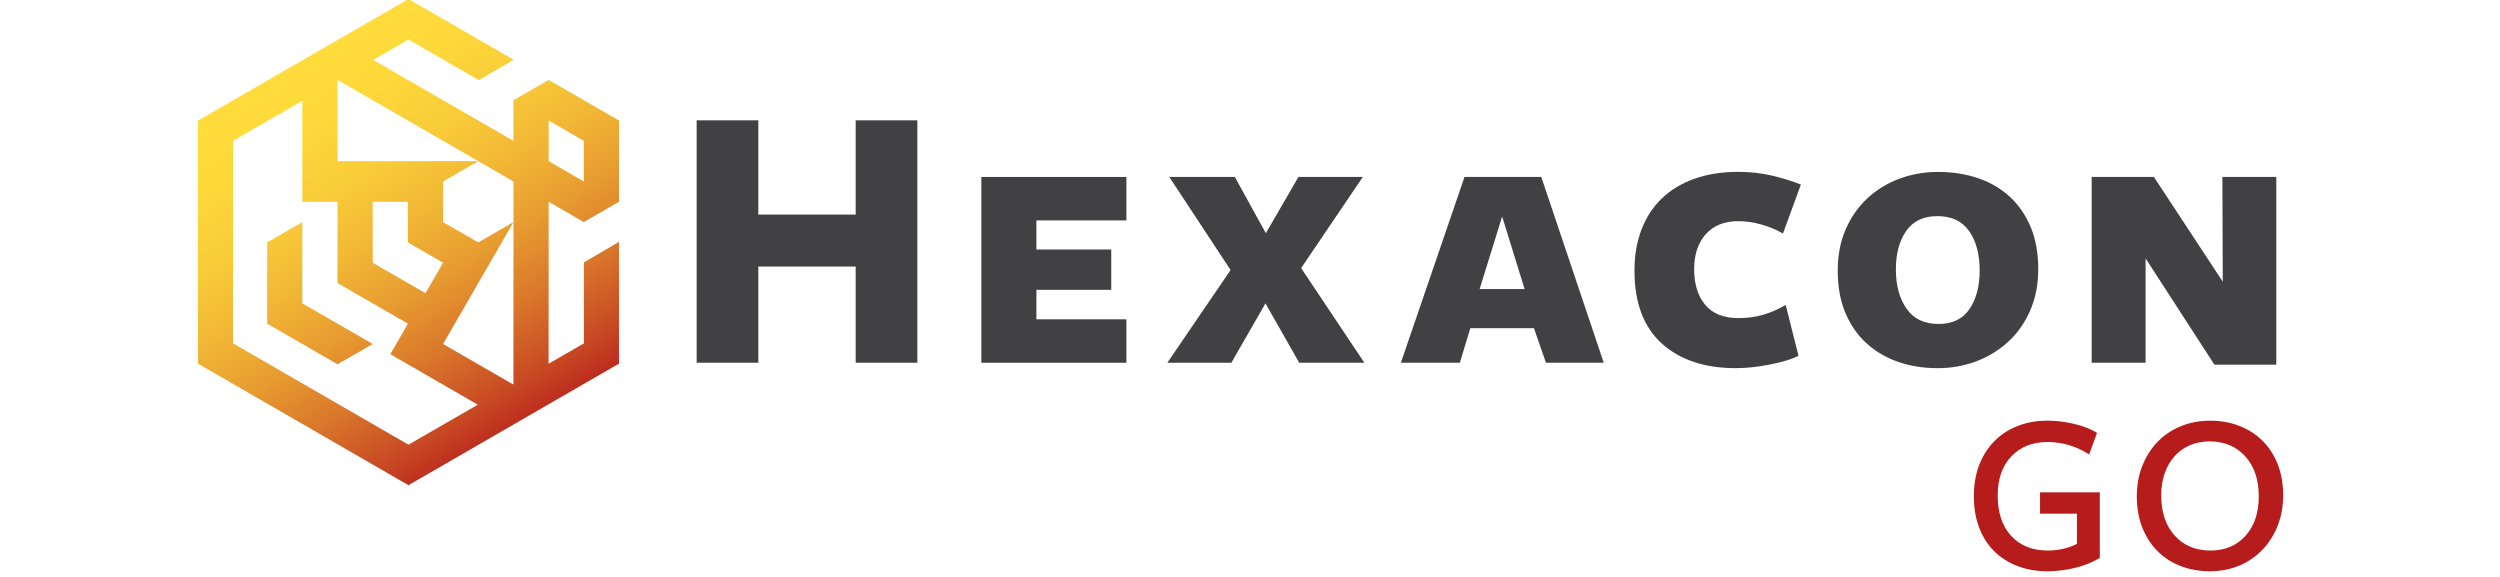 <?xml version="1.0" encoding="utf-8"?>
<!-- Generator: Adobe Illustrator 17.0.0, SVG Export Plug-In . SVG Version: 6.00 Build 0)  -->
<!DOCTYPE svg PUBLIC "-//W3C//DTD SVG 1.1//EN" "http://www.w3.org/Graphics/SVG/1.1/DTD/svg11.dtd">
<svg version="1.1" id="Layer_1" xmlns="http://www.w3.org/2000/svg" xmlns:xlink="http://www.w3.org/1999/xlink" x="0px" y="0px"
	 width="130px" height="30px" viewBox="0 0 130 30" enable-background="new 0 0 130 30" xml:space="preserve">
<linearGradient id="SVGID_1_" gradientUnits="userSpaceOnUse" x1="15.53" y1="3.255" x2="27.576" y2="22.943">
	<stop  offset="0" style="stop-color:#FFDC3B"/>
	<stop  offset="0.142" style="stop-color:#FDD83A"/>
	<stop  offset="0.287" style="stop-color:#F9CC38"/>
	<stop  offset="0.433" style="stop-color:#F1B735"/>
	<stop  offset="0.579" style="stop-color:#E79B30"/>
	<stop  offset="0.726" style="stop-color:#D9762B"/>
	<stop  offset="0.871" style="stop-color:#C84A23"/>
	<stop  offset="1" style="stop-color:#B71C1C"/>
</linearGradient>
<path fill="url(#SVGID_1_)" d="M19.381,17.887L19.381,17.887l-3.659-2.113l0-4.225l-1.83,1.056l0,4.225l3.66,2.113L19.381,17.887
	L19.381,17.887L19.381,17.887L19.381,17.887z M26.7,5.211v2.113l-7.294-4.21l1.834-1.059l3.658,2.113l1.812-1.061l-5.47-3.158
	L10.293,6.269v12.64L21.24,25.23l10.947-6.322v-6.331l-1.824,1.068v4.209l-1.836,1.059l0.002-8.421l1.83,1.056l1.828-1.058V6.267
	l-3.658-2.111L26.7,5.211z M21.24,23.123l-9.123-5.268V7.322l3.604-2.081v5.252h1.83v4.227l3.66,2.111v0.002l-0.915,1.585
	l4.549,2.626L21.24,23.123z M23.04,13.663l-0.915,1.583l-2.745-1.583v-3.171h1.83v2.114L23.04,13.663z M26.7,11.55l-0.002,8.421
	l-0.024,0.015l-3.634-2.098L26.7,11.55l-1.83,1.056l-1.83-1.056V9.436l1.83-1.056h-7.319V4.185l0.026-0.015l7.294,4.21l1.83,1.057
	V11.55z M30.359,9.438l-1.83-1.058V6.267l1.828,1.056L30.359,9.438z"/>
<g>
	<path fill="#414042" d="M44.495,18.862v-5.002h-5.062v5.002h-3.207V6.257h3.207v4.901h5.062V6.257h3.207v12.605H44.495z"/>
	<path fill="#414042" d="M51.029,18.862v-9.66h7.543v2.259h-4.679v1.513h3.892v2.097h-3.892v1.533h4.679v2.259H51.029z"/>
	<path fill="#414042" d="M64.03,18.862h-3.328l3.288-4.82l-3.187-4.84h3.408l1.613,2.924l1.694-2.924h3.348l-3.207,4.739
		l3.287,4.921h-3.388l-1.754-3.086L64.03,18.862z"/>
	<path fill="#414042" d="M83.395,18.862H80.39l-0.625-1.795h-3.308l-0.545,1.795h-3.066l3.308-9.66h3.993L83.395,18.862z
		 M78.111,11.259l-1.17,3.772h2.339L78.111,11.259z"/>
	<path fill="#414042" d="M92.714,12.146c-0.31-0.188-0.676-0.343-1.099-0.464c-0.424-0.121-0.83-0.182-1.22-0.182
		c-0.726,0-1.291,0.226-1.694,0.678s-0.605,1.056-0.605,1.812c0,0.783,0.192,1.404,0.575,1.863c0.383,0.459,0.958,0.688,1.724,0.688
		c0.457,0,0.884-0.057,1.281-0.171c0.397-0.114,0.79-0.286,1.18-0.514l0.666,2.642c-0.175,0.094-0.39,0.178-0.645,0.252
		c-0.256,0.074-0.531,0.141-0.827,0.202c-0.296,0.06-0.598,0.107-0.907,0.141c-0.31,0.033-0.605,0.05-0.887,0.05
		c-1.614,0-2.894-0.427-3.842-1.28c-0.948-0.854-1.422-2.121-1.422-3.802c0-0.78,0.121-1.486,0.363-2.118
		c0.242-0.632,0.592-1.17,1.049-1.614c0.457-0.444,1.022-0.787,1.694-1.029c0.672-0.242,1.432-0.363,2.279-0.363
		c0.618,0,1.2,0.063,1.745,0.19c0.545,0.127,1.052,0.284,1.523,0.47L92.714,12.146z"/>
	<path fill="#414042" d="M105.989,14.002c0,0.78-0.138,1.489-0.413,2.128c-0.276,0.639-0.652,1.18-1.13,1.623
		c-0.478,0.444-1.032,0.787-1.664,1.029c-0.632,0.242-1.311,0.363-2.037,0.363s-1.402-0.108-2.027-0.322
		c-0.625-0.215-1.173-0.535-1.644-0.958c-0.471-0.424-0.84-0.951-1.109-1.583c-0.269-0.632-0.403-1.372-0.403-2.219
		c0-0.793,0.138-1.506,0.414-2.138c0.275-0.632,0.652-1.17,1.129-1.614c0.477-0.444,1.032-0.783,1.664-1.018
		c0.632-0.235,1.304-0.353,2.017-0.353c0.726,0,1.405,0.104,2.037,0.313c0.632,0.209,1.183,0.524,1.654,0.948
		c0.47,0.424,0.84,0.951,1.109,1.583C105.854,12.416,105.989,13.155,105.989,14.002z M102.943,14.062c0-0.84-0.182-1.52-0.545-2.041
		c-0.363-0.521-0.915-0.782-1.654-0.782c-0.726,0-1.267,0.258-1.623,0.772c-0.357,0.515-0.535,1.178-0.535,1.991
		c0,0.84,0.185,1.523,0.555,2.052c0.37,0.528,0.924,0.792,1.664,0.792c0.726,0,1.264-0.261,1.614-0.782
		C102.769,15.542,102.943,14.875,102.943,14.062z"/>
	<path fill="#414042" d="M115.564,9.202h2.803v9.761h-3.217l-3.579-5.526v5.425h-2.804v-9.66h3.236l3.581,5.445L115.564,9.202z"/>
	<path fill="#B71C1C" d="M103.88,25.767c0,0.896,0.235,1.597,0.705,2.102c0.47,0.506,1.102,0.759,1.894,0.759
		c0.296,0,0.573-0.032,0.832-0.095c0.259-0.063,0.489-0.148,0.689-0.254v-1.569h-1.918v-1.11h3.107v3.411
		c-0.402,0.242-0.846,0.419-1.332,0.529c-0.486,0.11-0.951,0.166-1.395,0.166c-0.56,0-1.075-0.09-1.546-0.269
		c-0.47-0.18-0.874-0.436-1.213-0.769c-0.338-0.333-0.6-0.742-0.785-1.229c-0.185-0.486-0.277-1.03-0.277-1.633
		c0-0.603,0.093-1.144,0.277-1.625c0.185-0.481,0.447-0.893,0.785-1.237c0.338-0.343,0.742-0.607,1.213-0.793
		c0.47-0.185,0.985-0.277,1.546-0.277c0.454,0,0.917,0.056,1.387,0.166c0.47,0.111,0.869,0.267,1.197,0.468l-0.412,1.126
		c-0.307-0.206-0.648-0.366-1.022-0.48c-0.375-0.113-0.753-0.17-1.134-0.17c-0.782,0-1.411,0.248-1.886,0.743
		C104.118,24.224,103.88,24.904,103.88,25.767z"/>
	<path fill="#B71C1C" d="M118.724,25.759c0,0.571-0.095,1.096-0.285,1.577c-0.19,0.481-0.455,0.898-0.793,1.252
		c-0.338,0.354-0.74,0.629-1.205,0.824c-0.465,0.195-0.973,0.293-1.522,0.293c-0.55,0-1.057-0.09-1.522-0.269
		c-0.465-0.18-0.867-0.439-1.205-0.777c-0.338-0.338-0.602-0.748-0.793-1.228c-0.19-0.481-0.286-1.023-0.286-1.625
		c0-0.571,0.095-1.096,0.286-1.577c0.19-0.481,0.452-0.896,0.785-1.244c0.333-0.349,0.734-0.621,1.205-0.817
		c0.47-0.195,0.98-0.293,1.53-0.293c0.549,0,1.057,0.09,1.522,0.269c0.465,0.18,0.866,0.436,1.205,0.769
		c0.338,0.333,0.602,0.74,0.793,1.221C118.629,24.616,118.724,25.157,118.724,25.759z M117.456,25.807
		c0-0.867-0.235-1.559-0.703-2.077c-0.469-0.518-1.088-0.777-1.857-0.777c-0.369,0-0.709,0.066-1.019,0.198
		c-0.311,0.132-0.577,0.322-0.798,0.571c-0.221,0.248-0.393,0.544-0.514,0.887c-0.121,0.344-0.182,0.727-0.182,1.149
		c0,0.877,0.234,1.575,0.703,2.093c0.469,0.518,1.088,0.777,1.857,0.777c0.758,0,1.367-0.256,1.825-0.769
		C117.227,27.347,117.456,26.663,117.456,25.807z"/>
</g>
</svg>
